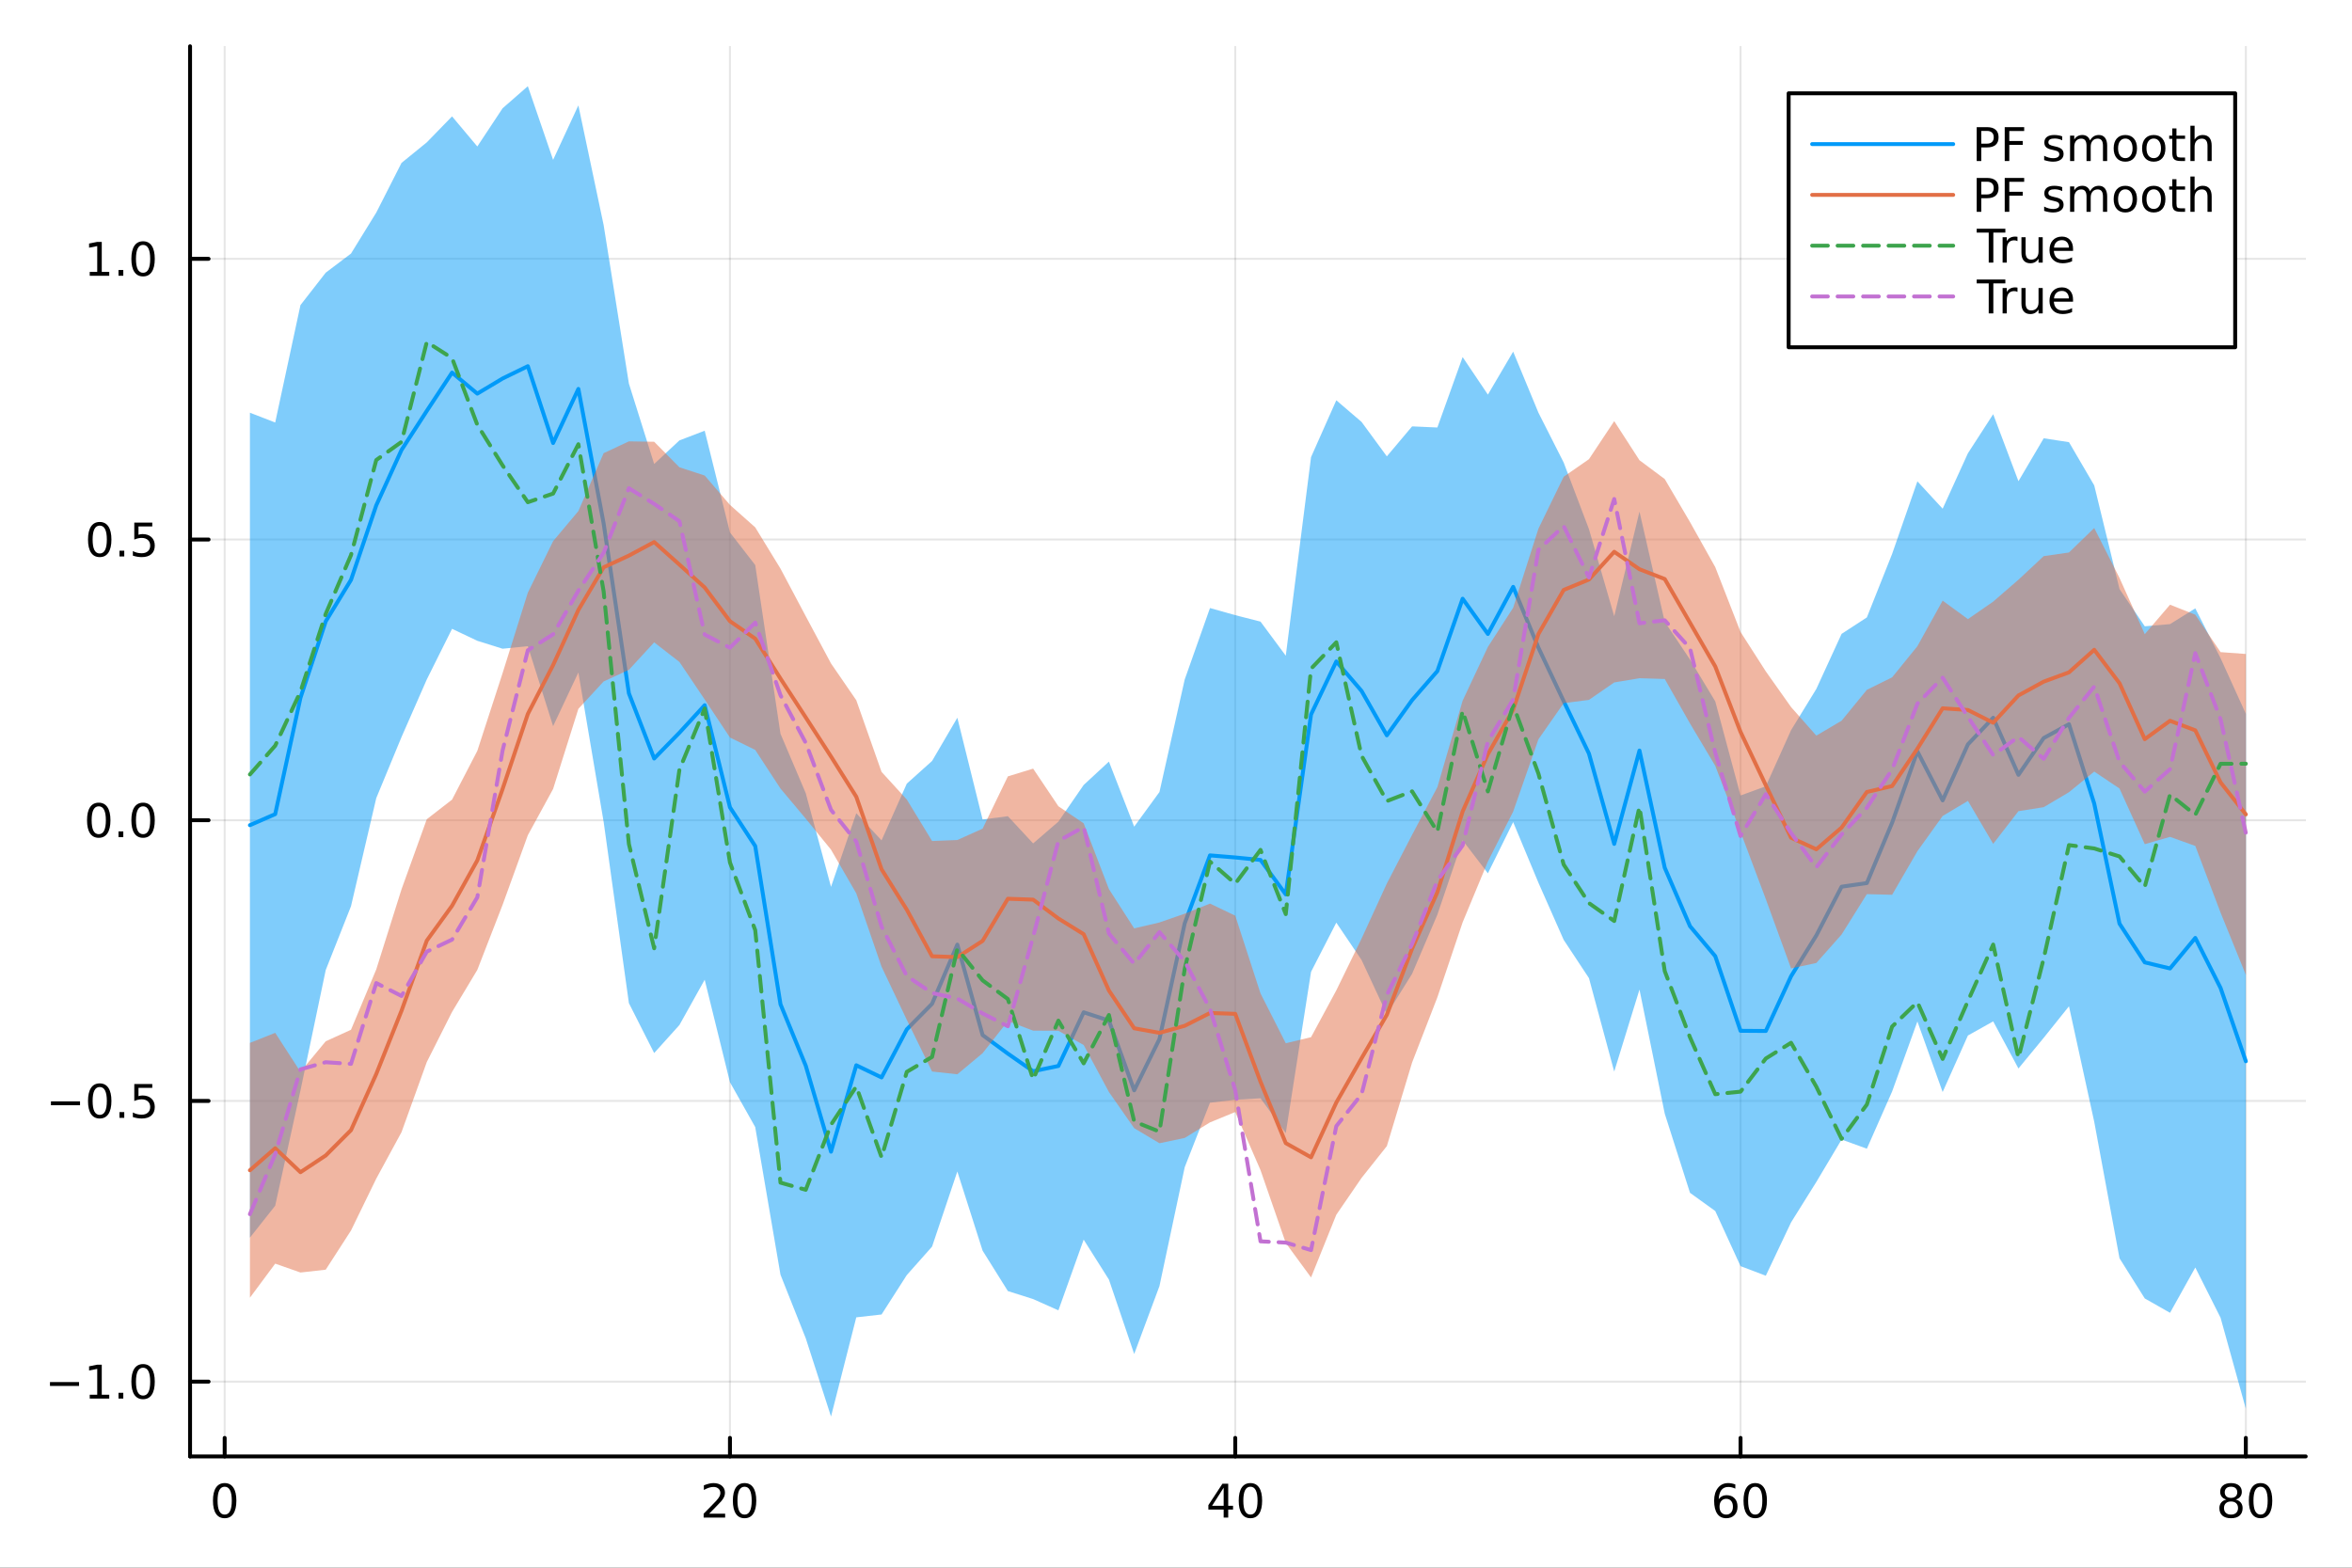 <?xml version="1.0" encoding="utf-8"?>
<svg xmlns="http://www.w3.org/2000/svg" xmlns:xlink="http://www.w3.org/1999/xlink" width="600" height="400" viewBox="0 0 2400 1600">
<rect x="0" y="0" width="2400" height="1600" fill="#333333" stroke="none"/>
<defs>
  <clipPath id="clip370">
    <rect x="0" y="0" width="2400" height="1600"/>
  </clipPath>
</defs>
<path clip-path="url(#clip370)" d="M0 1600 L2400 1600 L2400 0 L0 0  Z" fill="#ffffff" fill-rule="evenodd" fill-opacity="1"/>
<defs>
  <clipPath id="clip371">
    <rect x="480" y="0" width="1681" height="1600"/>
  </clipPath>
</defs>
<path clip-path="url(#clip370)" d="M193.936 1486.45 L2352.76 1486.45 L2352.76 47.244 L193.936 47.244  Z" fill="#ffffff" fill-rule="evenodd" fill-opacity="1"/>
<defs>
  <clipPath id="clip372">
    <rect x="193" y="47" width="2160" height="1440"/>
  </clipPath>
</defs>
<polyline clip-path="url(#clip372)" style="stroke:#000000; stroke-linecap:round; stroke-linejoin:round; stroke-width:2; stroke-opacity:0.1; fill:none" points="229.255,1486.45 229.255,47.244 "/>
<polyline clip-path="url(#clip372)" style="stroke:#000000; stroke-linecap:round; stroke-linejoin:round; stroke-width:2; stroke-opacity:0.1; fill:none" points="744.855,1486.45 744.855,47.244 "/>
<polyline clip-path="url(#clip372)" style="stroke:#000000; stroke-linecap:round; stroke-linejoin:round; stroke-width:2; stroke-opacity:0.1; fill:none" points="1260.46,1486.45 1260.46,47.244 "/>
<polyline clip-path="url(#clip372)" style="stroke:#000000; stroke-linecap:round; stroke-linejoin:round; stroke-width:2; stroke-opacity:0.1; fill:none" points="1776.06,1486.45 1776.06,47.244 "/>
<polyline clip-path="url(#clip372)" style="stroke:#000000; stroke-linecap:round; stroke-linejoin:round; stroke-width:2; stroke-opacity:0.1; fill:none" points="2291.66,1486.45 2291.66,47.244 "/>
<polyline clip-path="url(#clip372)" style="stroke:#000000; stroke-linecap:round; stroke-linejoin:round; stroke-width:2; stroke-opacity:0.1; fill:none" points="193.936,1410.11 2352.76,1410.11 "/>
<polyline clip-path="url(#clip372)" style="stroke:#000000; stroke-linecap:round; stroke-linejoin:round; stroke-width:2; stroke-opacity:0.1; fill:none" points="193.936,1123.62 2352.76,1123.62 "/>
<polyline clip-path="url(#clip372)" style="stroke:#000000; stroke-linecap:round; stroke-linejoin:round; stroke-width:2; stroke-opacity:0.1; fill:none" points="193.936,837.135 2352.76,837.135 "/>
<polyline clip-path="url(#clip372)" style="stroke:#000000; stroke-linecap:round; stroke-linejoin:round; stroke-width:2; stroke-opacity:0.1; fill:none" points="193.936,550.647 2352.76,550.647 "/>
<polyline clip-path="url(#clip372)" style="stroke:#000000; stroke-linecap:round; stroke-linejoin:round; stroke-width:2; stroke-opacity:0.1; fill:none" points="193.936,264.16 2352.76,264.16 "/>
<polyline clip-path="url(#clip370)" style="stroke:#000000; stroke-linecap:round; stroke-linejoin:round; stroke-width:4; stroke-opacity:1; fill:none" points="193.936,1486.45 2352.76,1486.45 "/>
<polyline clip-path="url(#clip370)" style="stroke:#000000; stroke-linecap:round; stroke-linejoin:round; stroke-width:4; stroke-opacity:1; fill:none" points="229.255,1486.45 229.255,1467.55 "/>
<polyline clip-path="url(#clip370)" style="stroke:#000000; stroke-linecap:round; stroke-linejoin:round; stroke-width:4; stroke-opacity:1; fill:none" points="744.855,1486.45 744.855,1467.55 "/>
<polyline clip-path="url(#clip370)" style="stroke:#000000; stroke-linecap:round; stroke-linejoin:round; stroke-width:4; stroke-opacity:1; fill:none" points="1260.46,1486.45 1260.46,1467.55 "/>
<polyline clip-path="url(#clip370)" style="stroke:#000000; stroke-linecap:round; stroke-linejoin:round; stroke-width:4; stroke-opacity:1; fill:none" points="1776.06,1486.45 1776.06,1467.55 "/>
<polyline clip-path="url(#clip370)" style="stroke:#000000; stroke-linecap:round; stroke-linejoin:round; stroke-width:4; stroke-opacity:1; fill:none" points="2291.66,1486.45 2291.66,1467.55 "/>
<path clip-path="url(#clip370)" d="M229.255 1517.37 Q225.644 1517.37 223.815 1520.93 Q222.009 1524.47 222.009 1531.6 Q222.009 1538.71 223.815 1542.27 Q225.644 1545.82 229.255 1545.82 Q232.889 1545.82 234.694 1542.27 Q236.523 1538.71 236.523 1531.6 Q236.523 1524.47 234.694 1520.93 Q232.889 1517.37 229.255 1517.37 M229.255 1513.66 Q235.065 1513.66 238.12 1518.27 Q241.199 1522.85 241.199 1531.6 Q241.199 1540.33 238.12 1544.94 Q235.065 1549.52 229.255 1549.52 Q223.444 1549.52 220.366 1544.94 Q217.31 1540.33 217.31 1531.6 Q217.31 1522.85 220.366 1518.27 Q223.444 1513.66 229.255 1513.66 Z" fill="#000000" fill-rule="nonzero" fill-opacity="1" /><path clip-path="url(#clip370)" d="M723.629 1544.91 L739.948 1544.91 L739.948 1548.85 L718.004 1548.85 L718.004 1544.91 Q720.666 1542.16 725.249 1537.53 Q729.855 1532.88 731.036 1531.53 Q733.281 1529.01 734.161 1527.27 Q735.064 1525.51 735.064 1523.82 Q735.064 1521.07 733.119 1519.33 Q731.198 1517.6 728.096 1517.6 Q725.897 1517.6 723.443 1518.36 Q721.013 1519.13 718.235 1520.68 L718.235 1515.95 Q721.059 1514.82 723.513 1514.24 Q725.967 1513.66 728.004 1513.66 Q733.374 1513.66 736.568 1516.35 Q739.763 1519.03 739.763 1523.52 Q739.763 1525.65 738.953 1527.57 Q738.166 1529.47 736.059 1532.07 Q735.48 1532.74 732.379 1535.95 Q729.277 1539.15 723.629 1544.91 Z" fill="#000000" fill-rule="nonzero" fill-opacity="1" /><path clip-path="url(#clip370)" d="M759.763 1517.37 Q756.152 1517.37 754.323 1520.93 Q752.517 1524.47 752.517 1531.6 Q752.517 1538.71 754.323 1542.27 Q756.152 1545.82 759.763 1545.82 Q763.397 1545.82 765.202 1542.27 Q767.031 1538.71 767.031 1531.6 Q767.031 1524.47 765.202 1520.93 Q763.397 1517.37 759.763 1517.37 M759.763 1513.66 Q765.573 1513.66 768.628 1518.27 Q771.707 1522.85 771.707 1531.6 Q771.707 1540.33 768.628 1544.94 Q765.573 1549.52 759.763 1549.52 Q753.952 1549.52 750.874 1544.94 Q747.818 1540.33 747.818 1531.6 Q747.818 1522.85 750.874 1518.27 Q753.952 1513.66 759.763 1513.66 Z" fill="#000000" fill-rule="nonzero" fill-opacity="1" /><path clip-path="url(#clip370)" d="M1248.63 1518.36 L1236.82 1536.81 L1248.63 1536.81 L1248.63 1518.36 M1247.4 1514.29 L1253.28 1514.29 L1253.28 1536.81 L1258.21 1536.81 L1258.21 1540.7 L1253.28 1540.7 L1253.28 1548.85 L1248.63 1548.85 L1248.63 1540.7 L1233.03 1540.7 L1233.03 1536.19 L1247.4 1514.29 Z" fill="#000000" fill-rule="nonzero" fill-opacity="1" /><path clip-path="url(#clip370)" d="M1275.94 1517.37 Q1272.33 1517.37 1270.5 1520.93 Q1268.7 1524.47 1268.7 1531.6 Q1268.7 1538.71 1270.5 1542.27 Q1272.33 1545.82 1275.94 1545.82 Q1279.58 1545.82 1281.38 1542.27 Q1283.21 1538.71 1283.21 1531.6 Q1283.21 1524.47 1281.38 1520.93 Q1279.58 1517.37 1275.94 1517.37 M1275.94 1513.66 Q1281.75 1513.66 1284.81 1518.27 Q1287.89 1522.85 1287.89 1531.6 Q1287.89 1540.33 1284.81 1544.94 Q1281.75 1549.52 1275.94 1549.52 Q1270.13 1549.52 1267.05 1544.94 Q1264 1540.33 1264 1531.6 Q1264 1522.85 1267.05 1518.27 Q1270.13 1513.66 1275.94 1513.66 Z" fill="#000000" fill-rule="nonzero" fill-opacity="1" /><path clip-path="url(#clip370)" d="M1761.46 1529.7 Q1758.31 1529.7 1756.46 1531.86 Q1754.63 1534.01 1754.63 1537.76 Q1754.63 1541.49 1756.46 1543.66 Q1758.31 1545.82 1761.46 1545.82 Q1764.61 1545.82 1766.44 1543.66 Q1768.29 1541.49 1768.29 1537.76 Q1768.29 1534.01 1766.44 1531.86 Q1764.61 1529.7 1761.46 1529.7 M1770.74 1515.05 L1770.74 1519.31 Q1768.98 1518.48 1767.18 1518.04 Q1765.4 1517.6 1763.64 1517.6 Q1759.01 1517.6 1756.55 1520.72 Q1754.12 1523.85 1753.78 1530.17 Q1755.14 1528.15 1757.2 1527.09 Q1759.26 1526 1761.74 1526 Q1766.95 1526 1769.96 1529.17 Q1772.99 1532.32 1772.99 1537.76 Q1772.99 1543.08 1769.84 1546.3 Q1766.69 1549.52 1761.46 1549.52 Q1755.47 1549.52 1752.3 1544.94 Q1749.12 1540.33 1749.12 1531.6 Q1749.12 1523.41 1753.01 1518.55 Q1756.9 1513.66 1763.45 1513.66 Q1765.21 1513.66 1766.99 1514.01 Q1768.8 1514.36 1770.74 1515.05 Z" fill="#000000" fill-rule="nonzero" fill-opacity="1" /><path clip-path="url(#clip370)" d="M1791.04 1517.37 Q1787.43 1517.37 1785.61 1520.93 Q1783.8 1524.47 1783.8 1531.6 Q1783.8 1538.71 1785.61 1542.27 Q1787.43 1545.82 1791.04 1545.82 Q1794.68 1545.82 1796.48 1542.27 Q1798.31 1538.71 1798.31 1531.6 Q1798.31 1524.47 1796.48 1520.93 Q1794.68 1517.37 1791.04 1517.37 M1791.04 1513.66 Q1796.86 1513.66 1799.91 1518.27 Q1802.99 1522.85 1802.99 1531.6 Q1802.99 1540.33 1799.91 1544.94 Q1796.86 1549.52 1791.04 1549.52 Q1785.23 1549.52 1782.16 1544.94 Q1779.1 1540.33 1779.1 1531.6 Q1779.1 1522.85 1782.16 1518.27 Q1785.23 1513.66 1791.04 1513.66 Z" fill="#000000" fill-rule="nonzero" fill-opacity="1" /><path clip-path="url(#clip370)" d="M2276.53 1532.44 Q2273.2 1532.44 2271.28 1534.22 Q2269.38 1536 2269.38 1539.13 Q2269.38 1542.25 2271.28 1544.03 Q2273.2 1545.82 2276.53 1545.82 Q2279.86 1545.82 2281.78 1544.03 Q2283.71 1542.23 2283.71 1539.13 Q2283.71 1536 2281.78 1534.22 Q2279.89 1532.44 2276.53 1532.44 M2271.85 1530.45 Q2268.84 1529.7 2267.16 1527.64 Q2265.49 1525.58 2265.49 1522.62 Q2265.49 1518.48 2268.43 1516.07 Q2271.39 1513.66 2276.53 1513.66 Q2281.69 1513.66 2284.63 1516.07 Q2287.57 1518.48 2287.57 1522.62 Q2287.57 1525.58 2285.88 1527.64 Q2284.22 1529.7 2281.23 1530.45 Q2284.61 1531.23 2286.48 1533.52 Q2288.38 1535.82 2288.38 1539.13 Q2288.38 1544.15 2285.3 1546.83 Q2282.25 1549.52 2276.53 1549.52 Q2270.81 1549.52 2267.73 1546.83 Q2264.68 1544.15 2264.68 1539.13 Q2264.68 1535.82 2266.58 1533.52 Q2268.47 1531.23 2271.85 1530.45 M2270.14 1523.06 Q2270.14 1525.75 2271.81 1527.25 Q2273.5 1528.76 2276.53 1528.76 Q2279.54 1528.76 2281.23 1527.25 Q2282.94 1525.75 2282.94 1523.06 Q2282.94 1520.38 2281.23 1518.87 Q2279.54 1517.37 2276.53 1517.37 Q2273.5 1517.37 2271.81 1518.87 Q2270.14 1520.38 2270.14 1523.06 Z" fill="#000000" fill-rule="nonzero" fill-opacity="1" /><path clip-path="url(#clip370)" d="M2306.69 1517.37 Q2303.08 1517.37 2301.25 1520.93 Q2299.45 1524.47 2299.45 1531.6 Q2299.45 1538.71 2301.25 1542.27 Q2303.08 1545.82 2306.69 1545.82 Q2310.33 1545.82 2312.13 1542.27 Q2313.96 1538.71 2313.96 1531.6 Q2313.96 1524.47 2312.13 1520.93 Q2310.33 1517.37 2306.69 1517.37 M2306.69 1513.66 Q2312.5 1513.66 2315.56 1518.27 Q2318.64 1522.85 2318.64 1531.6 Q2318.64 1540.33 2315.56 1544.94 Q2312.5 1549.52 2306.69 1549.52 Q2300.88 1549.52 2297.8 1544.94 Q2294.75 1540.33 2294.75 1531.6 Q2294.75 1522.85 2297.8 1518.27 Q2300.88 1513.66 2306.69 1513.66 Z" fill="#000000" fill-rule="nonzero" fill-opacity="1" /><polyline clip-path="url(#clip370)" style="stroke:#000000; stroke-linecap:round; stroke-linejoin:round; stroke-width:4; stroke-opacity:1; fill:none" points="193.936,1486.45 193.936,47.244 "/>
<polyline clip-path="url(#clip370)" style="stroke:#000000; stroke-linecap:round; stroke-linejoin:round; stroke-width:4; stroke-opacity:1; fill:none" points="193.936,1410.11 212.834,1410.11 "/>
<polyline clip-path="url(#clip370)" style="stroke:#000000; stroke-linecap:round; stroke-linejoin:round; stroke-width:4; stroke-opacity:1; fill:none" points="193.936,1123.62 212.834,1123.62 "/>
<polyline clip-path="url(#clip370)" style="stroke:#000000; stroke-linecap:round; stroke-linejoin:round; stroke-width:4; stroke-opacity:1; fill:none" points="193.936,837.135 212.834,837.135 "/>
<polyline clip-path="url(#clip370)" style="stroke:#000000; stroke-linecap:round; stroke-linejoin:round; stroke-width:4; stroke-opacity:1; fill:none" points="193.936,550.647 212.834,550.647 "/>
<polyline clip-path="url(#clip370)" style="stroke:#000000; stroke-linecap:round; stroke-linejoin:round; stroke-width:4; stroke-opacity:1; fill:none" points="193.936,264.16 212.834,264.16 "/>
<path clip-path="url(#clip370)" d="M50.992 1410.56 L80.668 1410.56 L80.668 1414.5 L50.992 1414.5 L50.992 1410.56 Z" fill="#000000" fill-rule="nonzero" fill-opacity="1" /><path clip-path="url(#clip370)" d="M91.571 1423.46 L99.21 1423.46 L99.21 1397.09 L90.899 1398.76 L90.899 1394.5 L99.163 1392.83 L103.839 1392.83 L103.839 1423.46 L111.478 1423.46 L111.478 1427.39 L91.571 1427.39 L91.571 1423.46 Z" fill="#000000" fill-rule="nonzero" fill-opacity="1" /><path clip-path="url(#clip370)" d="M120.922 1421.51 L125.807 1421.51 L125.807 1427.39 L120.922 1427.39 L120.922 1421.51 Z" fill="#000000" fill-rule="nonzero" fill-opacity="1" /><path clip-path="url(#clip370)" d="M145.992 1395.91 Q142.381 1395.91 140.552 1399.47 Q138.746 1403.02 138.746 1410.15 Q138.746 1417.25 140.552 1420.82 Q142.381 1424.36 145.992 1424.36 Q149.626 1424.36 151.431 1420.82 Q153.26 1417.25 153.26 1410.15 Q153.26 1403.02 151.431 1399.47 Q149.626 1395.91 145.992 1395.91 M145.992 1392.21 Q151.802 1392.21 154.857 1396.81 Q157.936 1401.4 157.936 1410.15 Q157.936 1418.87 154.857 1423.48 Q151.802 1428.06 145.992 1428.06 Q140.181 1428.06 137.103 1423.48 Q134.047 1418.87 134.047 1410.15 Q134.047 1401.4 137.103 1396.81 Q140.181 1392.21 145.992 1392.21 Z" fill="#000000" fill-rule="nonzero" fill-opacity="1" /><path clip-path="url(#clip370)" d="M51.987 1124.07 L81.663 1124.07 L81.663 1128.01 L51.987 1128.01 L51.987 1124.07 Z" fill="#000000" fill-rule="nonzero" fill-opacity="1" /><path clip-path="url(#clip370)" d="M101.756 1109.42 Q98.145 1109.42 96.316 1112.99 Q94.51 1116.53 94.51 1123.66 Q94.51 1130.76 96.316 1134.33 Q98.145 1137.87 101.756 1137.87 Q105.39 1137.87 107.196 1134.33 Q109.024 1130.76 109.024 1123.66 Q109.024 1116.53 107.196 1112.99 Q105.39 1109.42 101.756 1109.42 M101.756 1105.72 Q107.566 1105.72 110.621 1110.32 Q113.7 1114.91 113.7 1123.66 Q113.7 1132.38 110.621 1136.99 Q107.566 1141.57 101.756 1141.57 Q95.946 1141.57 92.867 1136.99 Q89.811 1132.38 89.811 1123.66 Q89.811 1114.91 92.867 1110.32 Q95.946 1105.72 101.756 1105.72 Z" fill="#000000" fill-rule="nonzero" fill-opacity="1" /><path clip-path="url(#clip370)" d="M121.918 1135.02 L126.802 1135.02 L126.802 1140.9 L121.918 1140.9 L121.918 1135.02 Z" fill="#000000" fill-rule="nonzero" fill-opacity="1" /><path clip-path="url(#clip370)" d="M137.033 1106.34 L155.39 1106.34 L155.39 1110.28 L141.316 1110.28 L141.316 1118.75 Q142.334 1118.4 143.353 1118.24 Q144.371 1118.06 145.39 1118.06 Q151.177 1118.06 154.556 1121.23 Q157.936 1124.4 157.936 1129.81 Q157.936 1135.39 154.464 1138.5 Q150.992 1141.57 144.672 1141.57 Q142.496 1141.57 140.228 1141.2 Q137.982 1140.83 135.575 1140.09 L135.575 1135.39 Q137.658 1136.53 139.881 1137.08 Q142.103 1137.64 144.58 1137.64 Q148.584 1137.64 150.922 1135.53 Q153.26 1133.43 153.26 1129.81 Q153.26 1126.2 150.922 1124.1 Q148.584 1121.99 144.58 1121.99 Q142.705 1121.99 140.83 1122.41 Q138.978 1122.82 137.033 1123.7 L137.033 1106.34 Z" fill="#000000" fill-rule="nonzero" fill-opacity="1" /><path clip-path="url(#clip370)" d="M100.76 822.934 Q97.149 822.934 95.321 826.499 Q93.515 830.04 93.515 837.17 Q93.515 844.276 95.321 847.841 Q97.149 851.383 100.76 851.383 Q104.395 851.383 106.2 847.841 Q108.029 844.276 108.029 837.17 Q108.029 830.04 106.2 826.499 Q104.395 822.934 100.76 822.934 M100.76 819.23 Q106.571 819.23 109.626 823.836 Q112.705 828.42 112.705 837.17 Q112.705 845.897 109.626 850.503 Q106.571 855.086 100.76 855.086 Q94.95 855.086 91.871 850.503 Q88.816 845.897 88.816 837.17 Q88.816 828.42 91.871 823.836 Q94.95 819.23 100.76 819.23 Z" fill="#000000" fill-rule="nonzero" fill-opacity="1" /><path clip-path="url(#clip370)" d="M120.922 848.535 L125.807 848.535 L125.807 854.415 L120.922 854.415 L120.922 848.535 Z" fill="#000000" fill-rule="nonzero" fill-opacity="1" /><path clip-path="url(#clip370)" d="M145.992 822.934 Q142.381 822.934 140.552 826.499 Q138.746 830.04 138.746 837.17 Q138.746 844.276 140.552 847.841 Q142.381 851.383 145.992 851.383 Q149.626 851.383 151.431 847.841 Q153.26 844.276 153.26 837.17 Q153.26 830.04 151.431 826.499 Q149.626 822.934 145.992 822.934 M145.992 819.23 Q151.802 819.23 154.857 823.836 Q157.936 828.42 157.936 837.17 Q157.936 845.897 154.857 850.503 Q151.802 855.086 145.992 855.086 Q140.181 855.086 137.103 850.503 Q134.047 845.897 134.047 837.17 Q134.047 828.42 137.103 823.836 Q140.181 819.23 145.992 819.23 Z" fill="#000000" fill-rule="nonzero" fill-opacity="1" /><path clip-path="url(#clip370)" d="M101.756 536.446 Q98.145 536.446 96.316 540.011 Q94.51 543.553 94.51 550.682 Q94.51 557.789 96.316 561.353 Q98.145 564.895 101.756 564.895 Q105.39 564.895 107.196 561.353 Q109.024 557.789 109.024 550.682 Q109.024 543.553 107.196 540.011 Q105.39 536.446 101.756 536.446 M101.756 532.742 Q107.566 532.742 110.621 537.349 Q113.7 541.932 113.7 550.682 Q113.7 559.409 110.621 564.015 Q107.566 568.599 101.756 568.599 Q95.946 568.599 92.867 564.015 Q89.811 559.409 89.811 550.682 Q89.811 541.932 92.867 537.349 Q95.946 532.742 101.756 532.742 Z" fill="#000000" fill-rule="nonzero" fill-opacity="1" /><path clip-path="url(#clip370)" d="M121.918 562.048 L126.802 562.048 L126.802 567.927 L121.918 567.927 L121.918 562.048 Z" fill="#000000" fill-rule="nonzero" fill-opacity="1" /><path clip-path="url(#clip370)" d="M137.033 533.367 L155.39 533.367 L155.39 537.303 L141.316 537.303 L141.316 545.775 Q142.334 545.428 143.353 545.266 Q144.371 545.08 145.39 545.08 Q151.177 545.08 154.556 548.252 Q157.936 551.423 157.936 556.84 Q157.936 562.418 154.464 565.52 Q150.992 568.599 144.672 568.599 Q142.496 568.599 140.228 568.228 Q137.982 567.858 135.575 567.117 L135.575 562.418 Q137.658 563.552 139.881 564.108 Q142.103 564.664 144.58 564.664 Q148.584 564.664 150.922 562.557 Q153.26 560.451 153.26 556.84 Q153.26 553.228 150.922 551.122 Q148.584 549.015 144.58 549.015 Q142.705 549.015 140.83 549.432 Q138.978 549.849 137.033 550.728 L137.033 533.367 Z" fill="#000000" fill-rule="nonzero" fill-opacity="1" /><path clip-path="url(#clip370)" d="M91.571 277.505 L99.21 277.505 L99.21 251.139 L90.899 252.806 L90.899 248.546 L99.163 246.88 L103.839 246.88 L103.839 277.505 L111.478 277.505 L111.478 281.44 L91.571 281.44 L91.571 277.505 Z" fill="#000000" fill-rule="nonzero" fill-opacity="1" /><path clip-path="url(#clip370)" d="M120.922 275.56 L125.807 275.56 L125.807 281.44 L120.922 281.44 L120.922 275.56 Z" fill="#000000" fill-rule="nonzero" fill-opacity="1" /><path clip-path="url(#clip370)" d="M145.992 249.958 Q142.381 249.958 140.552 253.523 Q138.746 257.065 138.746 264.195 Q138.746 271.301 140.552 274.866 Q142.381 278.407 145.992 278.407 Q149.626 278.407 151.431 274.866 Q153.26 271.301 153.26 264.195 Q153.26 257.065 151.431 253.523 Q149.626 249.958 145.992 249.958 M145.992 246.255 Q151.802 246.255 154.857 250.861 Q157.936 255.445 157.936 264.195 Q157.936 272.921 154.857 277.528 Q151.802 282.111 145.992 282.111 Q140.181 282.111 137.103 277.528 Q134.047 272.921 134.047 264.195 Q134.047 255.445 137.103 250.861 Q140.181 246.255 145.992 246.255 Z" fill="#000000" fill-rule="nonzero" fill-opacity="1" /><path clip-path="url(#clip372)" d="M255.035 1263.15 L280.815 1230.58 L306.595 1113 L332.375 990.037 L358.155 924.908 L383.935 814.57 L409.715 752.222 L435.495 693.482 L461.275 641.784 L487.055 654.003 L512.835 662.097 L538.615 659.502 L564.395 741.143 L590.175 686.337 L615.955 838.755 L641.735 1023.8 L667.515 1074.75 L693.295 1046.13 L719.075 999.923 L744.855 1104.54 L770.635 1150.31 L796.415 1301 L822.195 1365.87 L847.975 1445.72 L873.755 1344.49 L899.535 1341.59 L925.316 1301.33 L951.096 1272.28 L976.876 1195.63 L1002.66 1276.43 L1028.44 1317.68 L1054.22 1325.85 L1080 1337.36 L1105.78 1265.17 L1131.56 1305.97 L1157.34 1381.91 L1183.12 1312.58 L1208.9 1191.24 L1234.68 1125.47 L1260.46 1122.44 L1286.24 1120.92 L1312.02 1156.48 L1337.8 991.846 L1363.58 941.651 L1389.36 979.802 L1415.14 1035.22 L1440.92 993.898 L1466.7 933.527 L1492.48 857.644 L1518.26 891.311 L1544.04 839.051 L1569.82 900.903 L1595.6 959.24 L1621.38 998.264 L1647.16 1093.65 L1672.94 1009.98 L1698.72 1136.62 L1724.5 1217.42 L1750.28 1236 L1776.06 1292.23 L1801.84 1302.02 L1827.62 1247.58 L1853.4 1206.32 L1879.18 1163.04 L1904.96 1172.38 L1930.74 1113.96 L1956.52 1042.5 L1982.3 1114.55 L2008.08 1056.85 L2033.86 1042.42 L2059.64 1090.52 L2085.42 1059.2 L2111.2 1027.01 L2136.98 1144.96 L2162.76 1284.18 L2188.54 1325.21 L2214.32 1339.86 L2240.1 1293.64 L2265.88 1344.89 L2291.66 1437.76 L2291.66 728.446 L2265.88 671.724 L2240.1 620.906 L2214.32 636.977 L2188.54 639.206 L2162.76 601.189 L2136.98 495.423 L2111.2 451.275 L2085.42 447.321 L2059.64 491.118 L2033.86 422.722 L2008.08 462.596 L1982.3 519.192 L1956.52 491.257 L1930.74 565.307 L1904.96 630.155 L1879.18 646.932 L1853.4 703.12 L1827.62 745.198 L1801.84 802.448 L1776.06 811.9 L1750.28 715.84 L1724.5 673.114 L1698.72 634.636 L1672.94 522.099 L1647.16 628.93 L1621.38 539.998 L1595.6 472.082 L1569.82 421.166 L1544.04 358.878 L1518.26 402.75 L1492.48 364.44 L1466.7 436.316 L1440.92 435.163 L1415.14 465.77 L1389.36 430.624 L1363.58 408.53 L1337.8 466.546 L1312.02 669.245 L1286.24 634.425 L1260.46 627.842 L1234.68 620.565 L1208.9 693.472 L1183.12 808.337 L1157.34 843.695 L1131.56 777.29 L1105.78 801.156 L1080 838.544 L1054.22 860.791 L1028.44 833.013 L1002.66 836.393 L976.876 732.542 L951.096 776.639 L925.316 799.781 L899.535 857.684 L873.755 829.971 L847.975 905.142 L822.195 809.536 L796.415 748.861 L770.635 576.694 L744.855 543.417 L719.075 439.598 L693.295 449.47 L667.515 473.545 L641.735 391.494 L615.955 229.71 L590.175 107.554 L564.395 163.152 L538.615 87.976 L512.835 110.515 L487.055 149.495 L461.275 118.778 L435.495 145.289 L409.715 166.264 L383.935 216.973 L358.155 258.799 L332.375 278.289 L306.595 311.379 L280.815 431.211 L255.035 421.231  Z" fill="#009af9" fill-rule="evenodd" fill-opacity="0.5"/>
<polyline clip-path="url(#clip372)" style="stroke:#009af9; stroke-linecap:round; stroke-linejoin:round; stroke-width:4; stroke-opacity:1; fill:none" points="255.035,842.191 280.815,830.895 306.595,712.192 332.375,634.163 358.155,591.854 383.935,515.771 409.715,459.243 435.495,419.386 461.275,380.281 487.055,401.749 512.835,386.306 538.615,373.739 564.395,452.148 590.175,396.946 615.955,534.232 641.735,707.648 667.515,774.15 693.295,747.802 719.075,719.761 744.855,823.978 770.635,863.504 796.415,1024.93 822.195,1087.7 847.975,1175.43 873.755,1087.23 899.535,1099.64 925.316,1050.55 951.096,1024.46 976.876,964.086 1002.66,1056.41 1028.44,1075.35 1054.22,1093.32 1080,1087.95 1105.78,1033.16 1131.56,1041.63 1157.34,1112.8 1183.12,1060.46 1208.9,942.356 1234.68,873.016 1260.46,875.143 1286.24,877.673 1312.02,912.862 1337.8,729.196 1363.58,675.091 1389.36,705.213 1415.14,750.493 1440.92,714.531 1466.7,684.922 1492.48,611.042 1518.26,647.03 1544.04,598.965 1569.82,661.035 1595.6,715.661 1621.38,769.131 1647.16,861.288 1672.94,766.042 1698.72,885.63 1724.5,945.265 1750.28,975.92 1776.06,1052.06 1801.84,1052.23 1827.62,996.388 1853.4,954.718 1879.18,904.984 1904.96,901.269 1930.74,839.631 1956.52,766.877 1982.3,816.872 2008.08,759.724 2033.86,732.569 2059.64,790.818 2085.42,753.261 2111.2,739.145 2136.98,820.19 2162.76,942.685 2188.54,982.209 2214.32,988.418 2240.1,957.272 2265.88,1008.31 2291.66,1083.11 "/>
<path clip-path="url(#clip372)" d="M255.035 1324.43 L280.815 1289.68 L306.595 1298.75 L332.375 1295.85 L358.155 1255.89 L383.935 1202.94 L409.715 1155.49 L435.495 1083.95 L461.275 1032.79 L487.055 989.897 L512.835 923.517 L538.615 852.404 L564.395 805.213 L590.175 723.459 L615.955 695.504 L641.735 683.636 L667.515 655.606 L693.295 675.601 L719.075 713.889 L744.855 752.713 L770.635 765.384 L796.415 804.816 L822.195 835.534 L847.975 867.164 L873.755 911.744 L899.535 986.591 L925.316 1040.88 L951.096 1093.62 L976.876 1096.42 L1002.66 1074.89 L1028.44 1042.17 L1054.22 1051.89 L1080 1052.02 L1105.78 1066.56 L1131.56 1114.53 L1157.34 1151.44 L1183.12 1166.81 L1208.9 1161.37 L1234.68 1145.52 L1260.46 1134.93 L1286.24 1194.27 L1312.02 1268.61 L1337.8 1303.78 L1363.58 1239.78 L1389.36 1202.17 L1415.14 1169.73 L1440.92 1084.39 L1466.7 1017.88 L1492.48 941.345 L1518.26 879.252 L1544.04 828.351 L1569.82 754.552 L1595.6 717.617 L1621.38 714.316 L1647.16 696.508 L1672.94 692.199 L1698.72 692.976 L1724.5 738.388 L1750.28 781.641 L1776.06 849.047 L1801.84 917.64 L1827.62 988.358 L1853.4 982.831 L1879.18 953.745 L1904.96 912.563 L1930.74 913.213 L1956.52 868.765 L1982.3 832.795 L2008.08 817.381 L2033.86 861.235 L2059.64 827.88 L2085.42 823.819 L2111.2 808.51 L2136.98 787.483 L2162.76 804.767 L2188.54 861.57 L2214.32 854.12 L2240.1 863.369 L2265.88 931.43 L2291.66 994.883 L2291.66 667.451 L2265.88 665.565 L2240.1 627.39 L2214.32 617.168 L2188.54 647.24 L2162.76 589.869 L2136.98 538.898 L2111.2 563.872 L2085.42 567.584 L2059.64 591.673 L2033.86 614.024 L2008.08 631.879 L1982.3 613.004 L1956.52 659.508 L1930.74 691.301 L1904.96 704.051 L1879.18 735.557 L1853.4 750.789 L1827.62 721.637 L1801.84 685.211 L1776.06 644.984 L1750.28 578.858 L1724.5 532.821 L1698.72 488.94 L1672.94 469.712 L1647.16 429.817 L1621.38 468.651 L1595.6 486.557 L1569.82 539.585 L1544.04 620.295 L1518.26 660.226 L1492.48 715.116 L1466.7 803.391 L1440.92 852.037 L1415.14 901.745 L1389.36 957.9 L1363.58 1010.78 L1337.8 1058.54 L1312.02 1064.77 L1286.24 1013.89 L1260.46 934.548 L1234.68 922.21 L1208.9 932.508 L1183.12 941.47 L1157.34 947.527 L1131.56 907.415 L1105.78 840.289 L1080 822.88 L1054.22 784.477 L1028.44 792.378 L1002.66 845.734 L976.876 857.327 L951.096 858.34 L925.316 816.023 L899.535 787.785 L873.755 714.648 L847.975 677.137 L822.195 628.919 L796.415 580.355 L770.635 538.22 L744.855 515.312 L719.075 485.335 L693.295 476.925 L667.515 450.857 L641.735 450.465 L615.955 462.517 L590.175 521.609 L564.395 552.338 L538.615 604.879 L512.835 687.028 L487.055 766.351 L461.275 816.106 L435.495 836.122 L409.715 907.63 L383.935 989.392 L358.155 1051.01 L332.375 1062.74 L306.595 1093.94 L280.815 1054.11 L255.035 1064.38  Z" fill="#e26f46" fill-rule="evenodd" fill-opacity="0.5"/>
<polyline clip-path="url(#clip372)" style="stroke:#e26f46; stroke-linecap:round; stroke-linejoin:round; stroke-width:4; stroke-opacity:1; fill:none" points="255.035,1194.4 280.815,1171.89 306.595,1196.35 332.375,1179.3 358.155,1153.45 383.935,1096.16 409.715,1031.56 435.495,960.037 461.275,924.45 487.055,878.124 512.835,805.273 538.615,728.642 564.395,678.775 590.175,622.534 615.955,579.01 641.735,567.051 667.515,553.231 693.295,576.263 719.075,599.612 744.855,634.012 770.635,651.802 796.415,692.585 822.195,732.227 847.975,772.151 873.755,813.196 899.535,887.188 925.316,928.452 951.096,975.978 976.876,976.871 1002.66,960.314 1028.44,917.273 1054.22,918.182 1080,937.45 1105.78,953.425 1131.56,1010.97 1157.34,1049.48 1183.12,1054.14 1208.9,1046.94 1234.68,1033.86 1260.46,1034.74 1286.24,1104.08 1312.02,1166.69 1337.8,1181.16 1363.58,1125.28 1389.36,1080.04 1415.14,1035.74 1440.92,968.213 1466.7,910.636 1492.48,828.231 1518.26,769.739 1544.04,724.323 1569.82,647.069 1595.6,602.087 1621.38,591.484 1647.16,563.162 1672.94,580.956 1698.72,590.958 1724.5,635.604 1750.28,680.249 1776.06,747.016 1801.84,801.426 1827.62,854.997 1853.4,866.81 1879.18,844.651 1904.96,808.307 1930.74,802.257 1956.52,764.137 1982.3,722.9 2008.08,724.63 2033.86,737.63 2059.64,709.777 2085.42,695.701 2111.2,686.191 2136.98,663.191 2162.76,697.318 2188.54,754.405 2214.32,735.644 2240.1,745.379 2265.88,798.497 2291.66,831.167 "/>
<polyline clip-path="url(#clip372)" style="stroke:#3da44d; stroke-linecap:round; stroke-linejoin:round; stroke-width:4; stroke-opacity:1; fill:none" stroke-dasharray="16, 10" points="255.035,790.413 280.815,761.039 306.595,705.898 332.375,626.536 358.155,566.559 383.935,469.517 409.715,451.002 435.495,349.062 461.275,365.521 487.055,433.572 512.835,474.984 538.615,512.578 564.395,503.759 590.175,453.389 615.955,603.593 641.735,861.459 667.515,967.823 693.295,785.453 719.075,723.149 744.855,880.239 770.635,949.321 796.415,1207.03 822.195,1214.31 847.975,1147.86 873.755,1108.92 899.535,1181.09 925.316,1093.94 951.096,1078.71 976.876,968.565 1002.66,1000.56 1028.44,1019.62 1054.22,1101.67 1080,1041.66 1105.78,1085.27 1131.56,1035.93 1157.34,1144.56 1183.12,1154.98 1208.9,988.884 1234.68,879.341 1260.46,901.866 1286.24,867.412 1312.02,932.965 1337.8,682.466 1363.58,655.554 1389.36,771.32 1415.14,817.607 1440.92,807.649 1466.7,848.903 1492.48,725.517 1518.26,807.74 1544.04,719.556 1569.82,789.596 1595.6,882.403 1621.38,921.723 1647.16,940.003 1672.94,823.407 1698.72,991.112 1724.5,1058.78 1750.28,1116.77 1776.06,1114.16 1801.84,1080.34 1827.62,1064.28 1853.4,1109.12 1879.18,1162.34 1904.96,1127.3 1930.74,1047.72 1956.52,1022.77 1982.3,1080.74 2008.08,1021.69 2033.86,964.032 2059.64,1079.6 2085.42,978.16 2111.2,862.513 2136.98,865.936 2162.76,874.092 2188.54,905.011 2214.32,810.985 2240.1,831.641 2265.88,779.533 2291.66,779.46 "/>
<polyline clip-path="url(#clip372)" style="stroke:#c271d2; stroke-linecap:round; stroke-linejoin:round; stroke-width:4; stroke-opacity:1; fill:none" stroke-dasharray="16, 10" points="255.035,1239.2 280.815,1177.98 306.595,1091.42 332.375,1084.12 358.155,1085.8 383.935,1003.32 409.715,1016.5 435.495,971.26 461.275,958.999 487.055,915.799 512.835,765.978 538.615,663.684 564.395,647.424 590.175,602.854 615.955,564.193 641.735,498.304 667.515,514.284 693.295,531.976 719.075,647.667 744.855,661.041 770.635,635.452 796.415,709.51 822.195,758.2 847.975,826.542 873.755,858.956 899.535,945.606 925.316,996.151 951.096,1013.46 976.876,1019.11 1002.66,1034.31 1028.44,1047.39 1054.22,956.01 1080,858.273 1105.78,844.061 1131.56,952.766 1157.34,983.572 1183.12,951.343 1208.9,981.222 1234.68,1029.64 1260.46,1112.65 1286.24,1266.93 1312.02,1268.2 1337.8,1275.86 1363.58,1149.36 1389.36,1116.83 1415.14,1015.51 1440.92,963.384 1466.7,898.833 1492.48,862.762 1518.26,756.659 1544.04,713.886 1569.82,561.13 1595.6,536.883 1621.38,589.468 1647.16,509.285 1672.94,636.159 1698.72,633.073 1724.5,661.534 1750.28,768.317 1776.06,853.241 1801.84,810.549 1827.62,850.172 1853.4,885.2 1879.18,851.66 1904.96,824.378 1930.74,785.453 1956.52,718.149 1982.3,691.647 2008.08,731.658 2033.86,770.602 2059.64,752.016 2085.42,774.49 2111.2,732.619 2136.98,700.732 2162.76,777.45 2188.54,807.953 2214.32,785.038 2240.1,666.63 2265.88,734.047 2291.66,850.295 "/>
<path clip-path="url(#clip370)" d="M1825.15 354.418 L2280.8 354.418 L2280.8 95.218 L1825.15 95.218  Z" fill="#ffffff" fill-rule="evenodd" fill-opacity="1"/>
<polyline clip-path="url(#clip370)" style="stroke:#000000; stroke-linecap:round; stroke-linejoin:round; stroke-width:4; stroke-opacity:1; fill:none" points="1825.15,354.418 2280.8,354.418 2280.8,95.218 1825.15,95.218 1825.15,354.418 "/>
<polyline clip-path="url(#clip370)" style="stroke:#009af9; stroke-linecap:round; stroke-linejoin:round; stroke-width:4; stroke-opacity:1; fill:none" points="1849.13,147.058 1993.05,147.058 "/>
<path clip-path="url(#clip370)" d="M2021.72 133.62 L2021.72 146.606 L2027.6 146.606 Q2030.86 146.606 2032.64 144.916 Q2034.43 143.227 2034.43 140.102 Q2034.43 137 2032.64 135.31 Q2030.86 133.62 2027.6 133.62 L2021.72 133.62 M2017.04 129.778 L2027.6 129.778 Q2033.41 129.778 2036.37 132.416 Q2039.36 135.032 2039.36 140.102 Q2039.36 145.217 2036.37 147.833 Q2033.41 150.449 2027.6 150.449 L2021.72 150.449 L2021.72 164.338 L2017.04 164.338 L2017.04 129.778 Z" fill="#000000" fill-rule="nonzero" fill-opacity="1" /><path clip-path="url(#clip370)" d="M2045.63 129.778 L2065.49 129.778 L2065.49 133.713 L2050.3 133.713 L2050.3 143.898 L2064.01 143.898 L2064.01 147.833 L2050.3 147.833 L2050.3 164.338 L2045.63 164.338 L2045.63 129.778 Z" fill="#000000" fill-rule="nonzero" fill-opacity="1" /><path clip-path="url(#clip370)" d="M2104.31 139.176 L2104.31 143.203 Q2102.5 142.277 2100.56 141.815 Q2098.61 141.352 2096.53 141.352 Q2093.36 141.352 2091.76 142.324 Q2090.19 143.296 2090.19 145.24 Q2090.19 146.722 2091.32 147.578 Q2092.46 148.412 2095.88 149.176 L2097.34 149.5 Q2101.88 150.472 2103.78 152.254 Q2105.7 154.014 2105.7 157.185 Q2105.7 160.796 2102.83 162.902 Q2099.98 165.009 2094.98 165.009 Q2092.9 165.009 2090.63 164.592 Q2088.38 164.199 2085.88 163.388 L2085.88 158.99 Q2088.24 160.217 2090.54 160.842 Q2092.83 161.444 2095.07 161.444 Q2098.08 161.444 2099.7 160.426 Q2101.32 159.384 2101.32 157.509 Q2101.32 155.773 2100.14 154.847 Q2098.99 153.921 2095.03 153.064 L2093.55 152.717 Q2089.59 151.884 2087.83 150.171 Q2086.07 148.435 2086.07 145.426 Q2086.07 141.768 2088.66 139.778 Q2091.25 137.787 2096.02 137.787 Q2098.38 137.787 2100.47 138.134 Q2102.55 138.481 2104.31 139.176 Z" fill="#000000" fill-rule="nonzero" fill-opacity="1" /><path clip-path="url(#clip370)" d="M2132.67 143.389 Q2134.26 140.518 2136.48 139.153 Q2138.71 137.787 2141.72 137.787 Q2145.77 137.787 2147.97 140.634 Q2150.17 143.458 2150.17 148.689 L2150.17 164.338 L2145.88 164.338 L2145.88 148.828 Q2145.88 145.102 2144.56 143.296 Q2143.24 141.49 2140.54 141.49 Q2137.23 141.49 2135.3 143.69 Q2133.38 145.889 2133.38 149.685 L2133.38 164.338 L2129.1 164.338 L2129.1 148.828 Q2129.1 145.078 2127.78 143.296 Q2126.46 141.49 2123.71 141.49 Q2120.44 141.49 2118.52 143.713 Q2116.6 145.912 2116.6 149.685 L2116.6 164.338 L2112.32 164.338 L2112.32 138.412 L2116.6 138.412 L2116.6 142.44 Q2118.06 140.055 2120.1 138.921 Q2122.13 137.787 2124.93 137.787 Q2127.76 137.787 2129.73 139.222 Q2131.72 140.657 2132.67 143.389 Z" fill="#000000" fill-rule="nonzero" fill-opacity="1" /><path clip-path="url(#clip370)" d="M2168.71 141.398 Q2165.28 141.398 2163.29 144.083 Q2161.3 146.745 2161.3 151.398 Q2161.3 156.051 2163.27 158.736 Q2165.26 161.398 2168.71 161.398 Q2172.11 161.398 2174.1 158.713 Q2176.09 156.027 2176.09 151.398 Q2176.09 146.791 2174.1 144.106 Q2172.11 141.398 2168.71 141.398 M2168.71 137.787 Q2174.26 137.787 2177.43 141.398 Q2180.61 145.009 2180.61 151.398 Q2180.61 157.764 2177.43 161.398 Q2174.26 165.009 2168.71 165.009 Q2163.13 165.009 2159.96 161.398 Q2156.81 157.764 2156.81 151.398 Q2156.81 145.009 2159.96 141.398 Q2163.13 137.787 2168.71 137.787 Z" fill="#000000" fill-rule="nonzero" fill-opacity="1" /><path clip-path="url(#clip370)" d="M2197.71 141.398 Q2194.29 141.398 2192.29 144.083 Q2190.3 146.745 2190.3 151.398 Q2190.3 156.051 2192.27 158.736 Q2194.26 161.398 2197.71 161.398 Q2201.11 161.398 2203.1 158.713 Q2205.1 156.027 2205.1 151.398 Q2205.1 146.791 2203.1 144.106 Q2201.11 141.398 2197.71 141.398 M2197.71 137.787 Q2203.27 137.787 2206.44 141.398 Q2209.61 145.009 2209.61 151.398 Q2209.61 157.764 2206.44 161.398 Q2203.27 165.009 2197.71 165.009 Q2192.13 165.009 2188.96 161.398 Q2185.81 157.764 2185.81 151.398 Q2185.81 145.009 2188.96 141.398 Q2192.13 137.787 2197.71 137.787 Z" fill="#000000" fill-rule="nonzero" fill-opacity="1" /><path clip-path="url(#clip370)" d="M2220.88 131.051 L2220.88 138.412 L2229.66 138.412 L2229.66 141.722 L2220.88 141.722 L2220.88 155.796 Q2220.88 158.967 2221.74 159.87 Q2222.62 160.773 2225.28 160.773 L2229.66 160.773 L2229.66 164.338 L2225.28 164.338 Q2220.35 164.338 2218.48 162.509 Q2216.6 160.657 2216.6 155.796 L2216.6 141.722 L2213.48 141.722 L2213.48 138.412 L2216.6 138.412 L2216.6 131.051 L2220.88 131.051 Z" fill="#000000" fill-rule="nonzero" fill-opacity="1" /><path clip-path="url(#clip370)" d="M2256.81 148.689 L2256.81 164.338 L2252.55 164.338 L2252.55 148.828 Q2252.55 145.148 2251.11 143.319 Q2249.68 141.49 2246.81 141.49 Q2243.36 141.49 2241.37 143.69 Q2239.38 145.889 2239.38 149.685 L2239.38 164.338 L2235.1 164.338 L2235.1 128.319 L2239.38 128.319 L2239.38 142.44 Q2240.91 140.102 2242.97 138.944 Q2245.05 137.787 2247.76 137.787 Q2252.23 137.787 2254.52 140.565 Q2256.81 143.319 2256.81 148.689 Z" fill="#000000" fill-rule="nonzero" fill-opacity="1" /><polyline clip-path="url(#clip370)" style="stroke:#e26f46; stroke-linecap:round; stroke-linejoin:round; stroke-width:4; stroke-opacity:1; fill:none" points="1849.13,198.898 1993.05,198.898 "/>
<path clip-path="url(#clip370)" d="M2021.72 185.46 L2021.72 198.446 L2027.6 198.446 Q2030.86 198.446 2032.64 196.756 Q2034.43 195.067 2034.43 191.942 Q2034.43 188.84 2032.64 187.15 Q2030.86 185.46 2027.6 185.46 L2021.72 185.46 M2017.04 181.618 L2027.6 181.618 Q2033.41 181.618 2036.37 184.256 Q2039.36 186.872 2039.36 191.942 Q2039.36 197.057 2036.37 199.673 Q2033.41 202.289 2027.6 202.289 L2021.72 202.289 L2021.72 216.178 L2017.04 216.178 L2017.04 181.618 Z" fill="#000000" fill-rule="nonzero" fill-opacity="1" /><path clip-path="url(#clip370)" d="M2045.63 181.618 L2065.49 181.618 L2065.49 185.553 L2050.3 185.553 L2050.3 195.738 L2064.01 195.738 L2064.01 199.673 L2050.3 199.673 L2050.3 216.178 L2045.63 216.178 L2045.63 181.618 Z" fill="#000000" fill-rule="nonzero" fill-opacity="1" /><path clip-path="url(#clip370)" d="M2104.31 191.016 L2104.31 195.043 Q2102.5 194.117 2100.56 193.655 Q2098.61 193.192 2096.53 193.192 Q2093.36 193.192 2091.76 194.164 Q2090.19 195.136 2090.19 197.08 Q2090.19 198.562 2091.32 199.418 Q2092.46 200.252 2095.88 201.016 L2097.34 201.34 Q2101.88 202.312 2103.78 204.094 Q2105.7 205.854 2105.7 209.025 Q2105.7 212.636 2102.83 214.742 Q2099.98 216.849 2094.98 216.849 Q2092.9 216.849 2090.63 216.432 Q2088.38 216.039 2085.88 215.228 L2085.88 210.83 Q2088.24 212.057 2090.54 212.682 Q2092.83 213.284 2095.07 213.284 Q2098.08 213.284 2099.7 212.266 Q2101.32 211.224 2101.32 209.349 Q2101.32 207.613 2100.14 206.687 Q2098.99 205.761 2095.03 204.904 L2093.55 204.557 Q2089.59 203.724 2087.83 202.011 Q2086.07 200.275 2086.07 197.266 Q2086.07 193.608 2088.66 191.618 Q2091.25 189.627 2096.02 189.627 Q2098.38 189.627 2100.47 189.974 Q2102.55 190.321 2104.31 191.016 Z" fill="#000000" fill-rule="nonzero" fill-opacity="1" /><path clip-path="url(#clip370)" d="M2132.67 195.229 Q2134.26 192.358 2136.48 190.993 Q2138.71 189.627 2141.72 189.627 Q2145.77 189.627 2147.97 192.474 Q2150.17 195.298 2150.17 200.529 L2150.17 216.178 L2145.88 216.178 L2145.88 200.668 Q2145.88 196.942 2144.56 195.136 Q2143.24 193.33 2140.54 193.33 Q2137.23 193.33 2135.3 195.53 Q2133.38 197.729 2133.38 201.525 L2133.38 216.178 L2129.1 216.178 L2129.1 200.668 Q2129.1 196.918 2127.78 195.136 Q2126.46 193.33 2123.71 193.33 Q2120.44 193.33 2118.52 195.553 Q2116.6 197.752 2116.6 201.525 L2116.6 216.178 L2112.32 216.178 L2112.32 190.252 L2116.6 190.252 L2116.6 194.28 Q2118.06 191.895 2120.1 190.761 Q2122.13 189.627 2124.93 189.627 Q2127.76 189.627 2129.73 191.062 Q2131.72 192.497 2132.67 195.229 Z" fill="#000000" fill-rule="nonzero" fill-opacity="1" /><path clip-path="url(#clip370)" d="M2168.71 193.238 Q2165.28 193.238 2163.29 195.923 Q2161.3 198.585 2161.3 203.238 Q2161.3 207.891 2163.27 210.576 Q2165.26 213.238 2168.71 213.238 Q2172.11 213.238 2174.1 210.553 Q2176.09 207.867 2176.09 203.238 Q2176.09 198.631 2174.1 195.946 Q2172.11 193.238 2168.71 193.238 M2168.71 189.627 Q2174.26 189.627 2177.43 193.238 Q2180.61 196.849 2180.61 203.238 Q2180.61 209.604 2177.43 213.238 Q2174.26 216.849 2168.71 216.849 Q2163.13 216.849 2159.96 213.238 Q2156.81 209.604 2156.81 203.238 Q2156.81 196.849 2159.96 193.238 Q2163.13 189.627 2168.71 189.627 Z" fill="#000000" fill-rule="nonzero" fill-opacity="1" /><path clip-path="url(#clip370)" d="M2197.71 193.238 Q2194.29 193.238 2192.29 195.923 Q2190.3 198.585 2190.3 203.238 Q2190.3 207.891 2192.27 210.576 Q2194.26 213.238 2197.71 213.238 Q2201.11 213.238 2203.1 210.553 Q2205.1 207.867 2205.1 203.238 Q2205.1 198.631 2203.1 195.946 Q2201.11 193.238 2197.71 193.238 M2197.71 189.627 Q2203.27 189.627 2206.44 193.238 Q2209.61 196.849 2209.61 203.238 Q2209.61 209.604 2206.44 213.238 Q2203.27 216.849 2197.71 216.849 Q2192.13 216.849 2188.96 213.238 Q2185.81 209.604 2185.81 203.238 Q2185.81 196.849 2188.96 193.238 Q2192.13 189.627 2197.71 189.627 Z" fill="#000000" fill-rule="nonzero" fill-opacity="1" /><path clip-path="url(#clip370)" d="M2220.88 182.891 L2220.88 190.252 L2229.66 190.252 L2229.66 193.562 L2220.88 193.562 L2220.88 207.636 Q2220.88 210.807 2221.74 211.71 Q2222.62 212.613 2225.28 212.613 L2229.66 212.613 L2229.66 216.178 L2225.28 216.178 Q2220.35 216.178 2218.48 214.349 Q2216.6 212.497 2216.6 207.636 L2216.6 193.562 L2213.48 193.562 L2213.48 190.252 L2216.6 190.252 L2216.6 182.891 L2220.88 182.891 Z" fill="#000000" fill-rule="nonzero" fill-opacity="1" /><path clip-path="url(#clip370)" d="M2256.81 200.529 L2256.81 216.178 L2252.55 216.178 L2252.55 200.668 Q2252.55 196.988 2251.11 195.159 Q2249.68 193.33 2246.81 193.33 Q2243.36 193.33 2241.37 195.53 Q2239.38 197.729 2239.38 201.525 L2239.38 216.178 L2235.1 216.178 L2235.1 180.159 L2239.38 180.159 L2239.38 194.28 Q2240.91 191.942 2242.97 190.784 Q2245.05 189.627 2247.76 189.627 Q2252.23 189.627 2254.52 192.405 Q2256.81 195.159 2256.81 200.529 Z" fill="#000000" fill-rule="nonzero" fill-opacity="1" /><polyline clip-path="url(#clip370)" style="stroke:#3da44d; stroke-linecap:round; stroke-linejoin:round; stroke-width:4; stroke-opacity:1; fill:none" stroke-dasharray="16, 10" points="1849.13,250.738 1993.05,250.738 "/>
<path clip-path="url(#clip370)" d="M2017.04 233.458 L2046.28 233.458 L2046.28 237.393 L2034.01 237.393 L2034.01 268.018 L2029.31 268.018 L2029.31 237.393 L2017.04 237.393 L2017.04 233.458 Z" fill="#000000" fill-rule="nonzero" fill-opacity="1" /><path clip-path="url(#clip370)" d="M2058.66 246.073 Q2057.94 245.657 2057.09 245.471 Q2056.25 245.263 2055.24 245.263 Q2051.62 245.263 2049.68 247.624 Q2047.76 249.962 2047.76 254.36 L2047.76 268.018 L2043.48 268.018 L2043.48 242.092 L2047.76 242.092 L2047.76 246.12 Q2049.1 243.758 2051.25 242.624 Q2053.41 241.467 2056.49 241.467 Q2056.93 241.467 2057.46 241.536 Q2057.99 241.583 2058.64 241.698 L2058.66 246.073 Z" fill="#000000" fill-rule="nonzero" fill-opacity="1" /><path clip-path="url(#clip370)" d="M2062.69 257.786 L2062.69 242.092 L2066.95 242.092 L2066.95 257.624 Q2066.95 261.305 2068.38 263.156 Q2069.82 264.985 2072.69 264.985 Q2076.14 264.985 2078.13 262.786 Q2080.14 260.587 2080.14 256.791 L2080.14 242.092 L2084.4 242.092 L2084.4 268.018 L2080.14 268.018 L2080.14 264.036 Q2078.59 266.397 2076.53 267.555 Q2074.49 268.689 2071.79 268.689 Q2067.32 268.689 2065 265.911 Q2062.69 263.133 2062.69 257.786 M2073.41 241.467 L2073.41 241.467 Z" fill="#000000" fill-rule="nonzero" fill-opacity="1" /><path clip-path="url(#clip370)" d="M2115.35 253.99 L2115.35 256.073 L2095.77 256.073 Q2096.05 260.471 2098.41 262.786 Q2100.79 265.078 2105.03 265.078 Q2107.48 265.078 2109.77 264.476 Q2112.09 263.874 2114.36 262.67 L2114.36 266.698 Q2112.06 267.67 2109.66 268.18 Q2107.25 268.689 2104.77 268.689 Q2098.57 268.689 2094.93 265.078 Q2091.32 261.467 2091.32 255.309 Q2091.32 248.944 2094.75 245.217 Q2098.2 241.467 2104.03 241.467 Q2109.26 241.467 2112.3 244.846 Q2115.35 248.203 2115.35 253.99 M2111.09 252.74 Q2111.05 249.245 2109.12 247.161 Q2107.23 245.078 2104.08 245.078 Q2100.51 245.078 2098.36 247.092 Q2096.23 249.106 2095.91 252.763 L2111.09 252.74 Z" fill="#000000" fill-rule="nonzero" fill-opacity="1" /><polyline clip-path="url(#clip370)" style="stroke:#c271d2; stroke-linecap:round; stroke-linejoin:round; stroke-width:4; stroke-opacity:1; fill:none" stroke-dasharray="16, 10" points="1849.13,302.578 1993.05,302.578 "/>
<path clip-path="url(#clip370)" d="M2017.04 285.298 L2046.28 285.298 L2046.28 289.233 L2034.01 289.233 L2034.01 319.858 L2029.31 319.858 L2029.31 289.233 L2017.04 289.233 L2017.04 285.298 Z" fill="#000000" fill-rule="nonzero" fill-opacity="1" /><path clip-path="url(#clip370)" d="M2058.66 297.913 Q2057.94 297.497 2057.09 297.311 Q2056.25 297.103 2055.24 297.103 Q2051.62 297.103 2049.68 299.464 Q2047.76 301.802 2047.76 306.2 L2047.76 319.858 L2043.48 319.858 L2043.48 293.932 L2047.76 293.932 L2047.76 297.96 Q2049.1 295.598 2051.25 294.464 Q2053.41 293.307 2056.49 293.307 Q2056.93 293.307 2057.46 293.376 Q2057.99 293.423 2058.64 293.538 L2058.66 297.913 Z" fill="#000000" fill-rule="nonzero" fill-opacity="1" /><path clip-path="url(#clip370)" d="M2062.69 309.626 L2062.69 293.932 L2066.95 293.932 L2066.95 309.464 Q2066.95 313.145 2068.38 314.996 Q2069.82 316.825 2072.69 316.825 Q2076.14 316.825 2078.13 314.626 Q2080.14 312.427 2080.14 308.631 L2080.14 293.932 L2084.4 293.932 L2084.4 319.858 L2080.14 319.858 L2080.14 315.876 Q2078.59 318.237 2076.53 319.395 Q2074.49 320.529 2071.79 320.529 Q2067.32 320.529 2065 317.751 Q2062.69 314.973 2062.69 309.626 M2073.41 293.307 L2073.41 293.307 Z" fill="#000000" fill-rule="nonzero" fill-opacity="1" /><path clip-path="url(#clip370)" d="M2115.35 305.83 L2115.35 307.913 L2095.77 307.913 Q2096.05 312.311 2098.41 314.626 Q2100.79 316.918 2105.03 316.918 Q2107.48 316.918 2109.77 316.316 Q2112.09 315.714 2114.36 314.51 L2114.36 318.538 Q2112.06 319.51 2109.66 320.02 Q2107.25 320.529 2104.77 320.529 Q2098.57 320.529 2094.93 316.918 Q2091.32 313.307 2091.32 307.149 Q2091.32 300.784 2094.75 297.057 Q2098.2 293.307 2104.03 293.307 Q2109.26 293.307 2112.3 296.686 Q2115.35 300.043 2115.35 305.83 M2111.09 304.58 Q2111.05 301.085 2109.12 299.001 Q2107.23 296.918 2104.08 296.918 Q2100.51 296.918 2098.36 298.932 Q2096.23 300.946 2095.91 304.603 L2111.09 304.58 Z" fill="#000000" fill-rule="nonzero" fill-opacity="1" /></svg>
